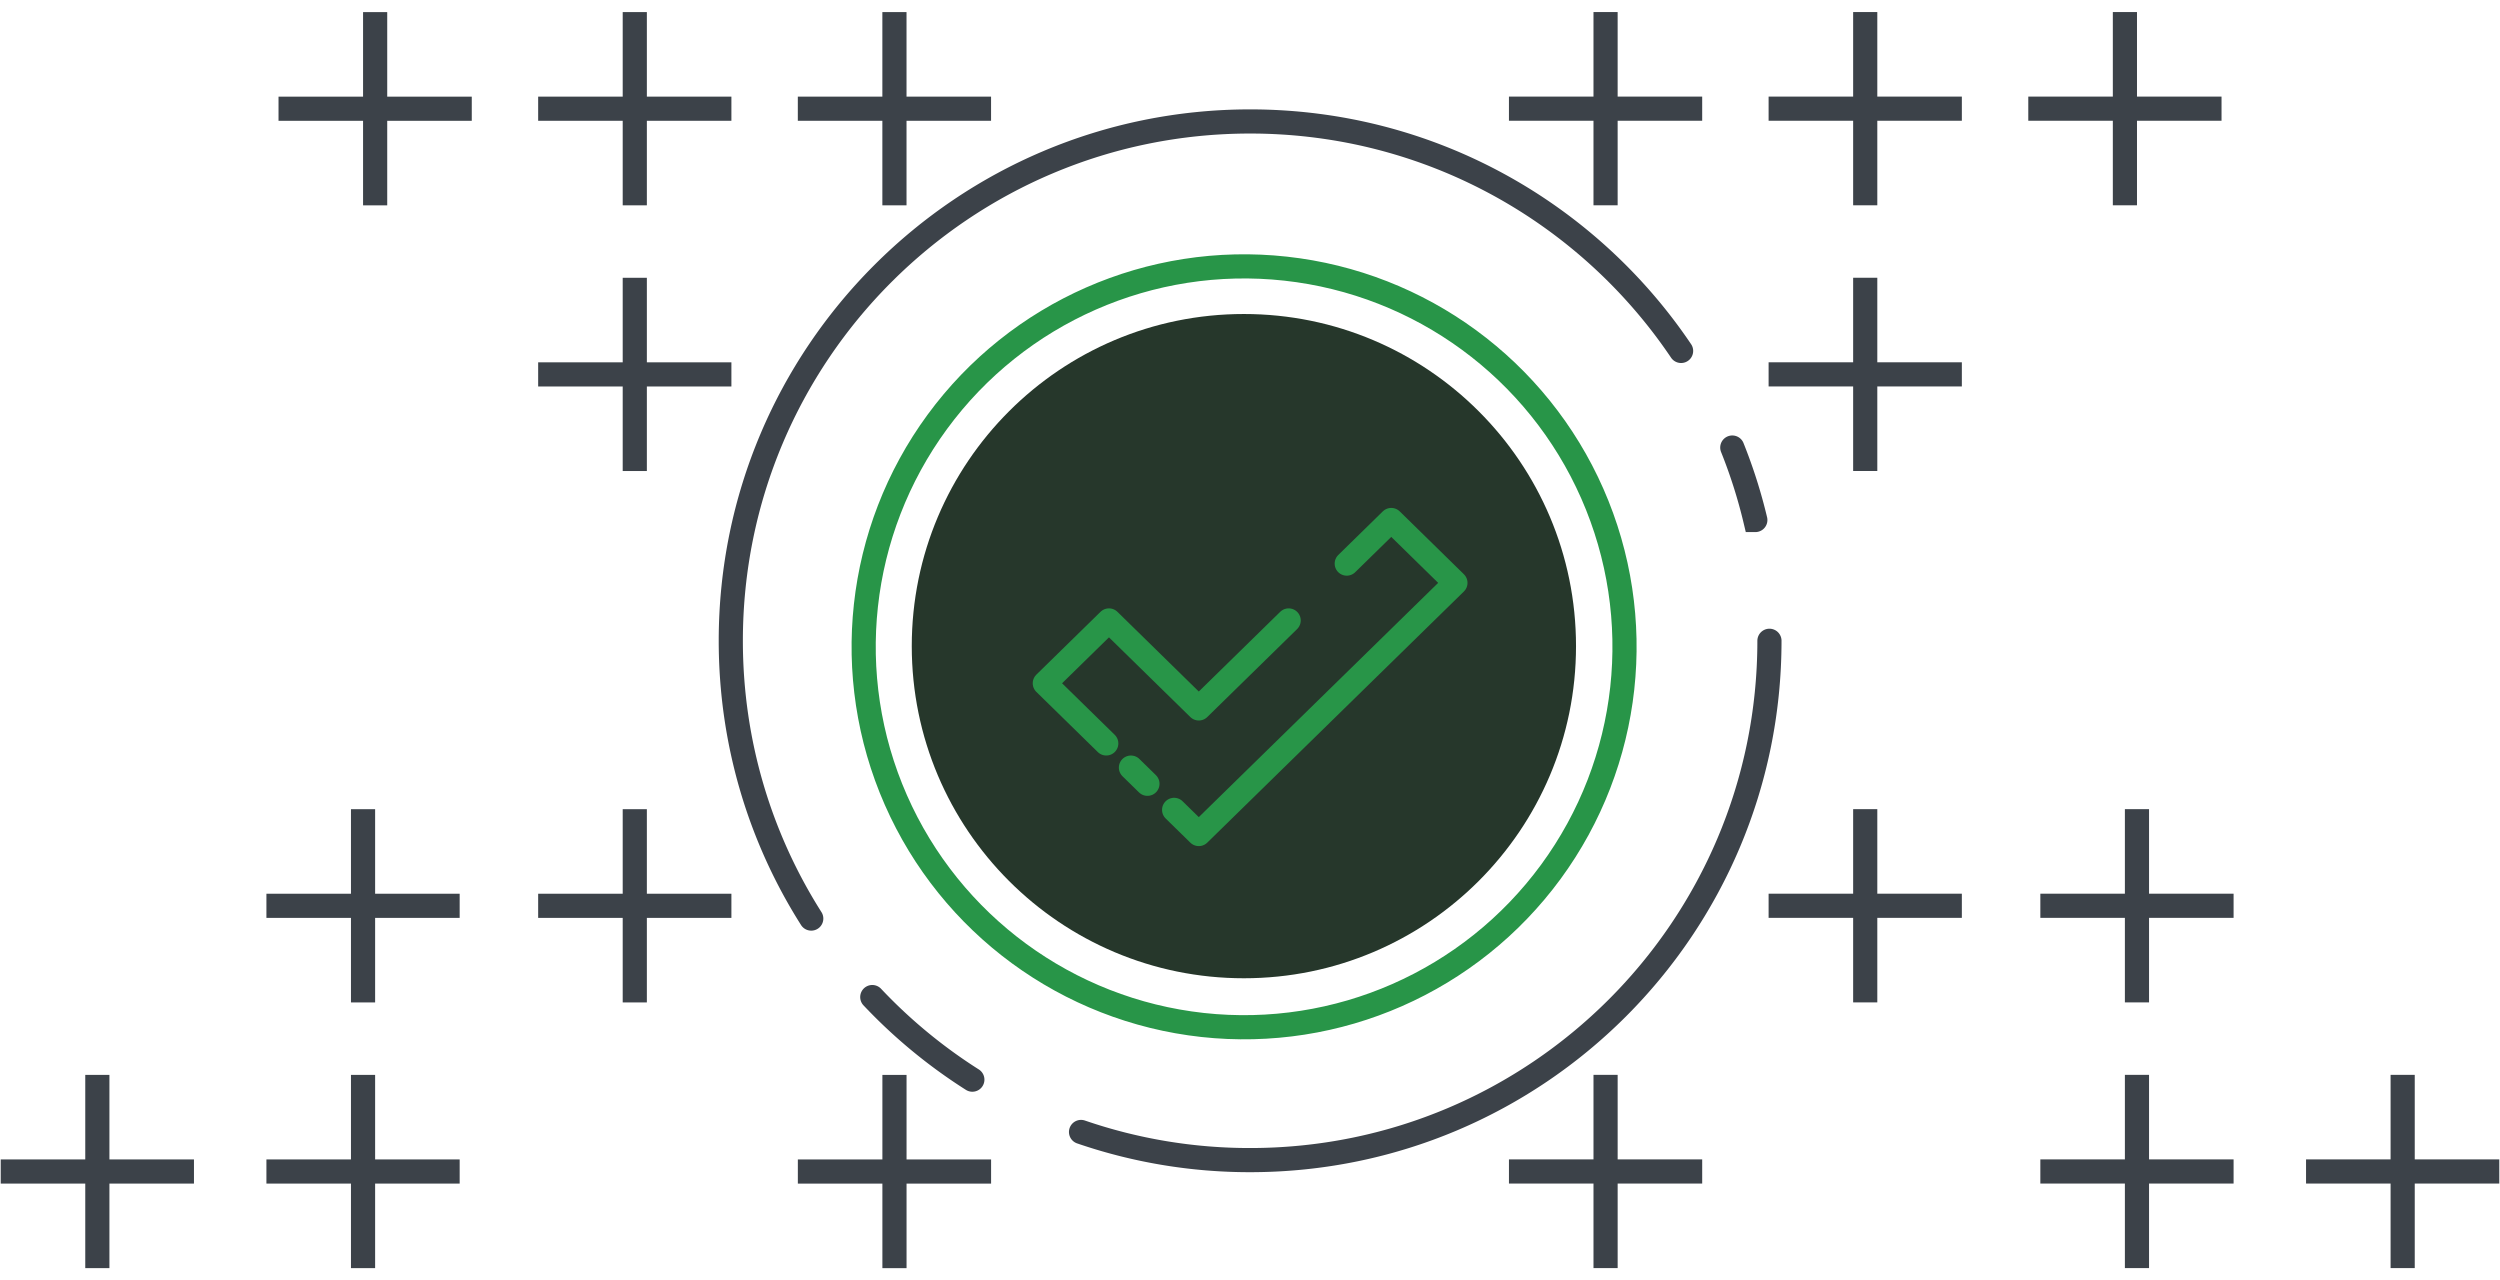 <svg id="success-dark-green" xmlns="http://www.w3.org/2000/svg" viewBox="0 0 207 106" xml:space="preserve"><path fill="none" stroke="#3C4249" stroke-width="2" stroke-linecap="round" d="M146.51 53.057c0 23.748-19.252 43-43 43a42.94 42.94 0 0 1-14-2.33m55.831-50.67a42.667 42.667 0 0 0-1.907-6m-4.24-8c-7.724-11.462-20.824-19-35.684-19-23.749 0-43 19.251-43 43 0 8.46 2.443 16.348 6.661 23M80.51 89.395a43.206 43.206 0 0 1-8.285-6.838"/><circle transform="rotate(-83.735 103.01 53.556)" fill="none" stroke="#289548" stroke-width="2" cx="103.01" cy="53.557" r="31.5"/><circle fill="#26372B" cx="102.994" cy="53.5" r="27.5"/><path fill="none" stroke="#289548" stroke-width="2" stroke-linecap="round" stroke-linejoin="round" d="M111.51 46.666l3.687-3.61 5.313 5.205-16.5 16.147-4.75 4.649-2.043-2m9.484-15.684l-7.441 7.285-7.437-7.285-5.313 5.202 5.089 4.982m3.41 3.34l-1.368-1.34"/><path fill="#3C4249" d="M30.062 17.003h2v-7h7v-2h-7v-7h-2v7h-7v2h7v7zm43 88h2v-7h7v-2h-7v-7h-2v7h-7v2h7v7zm-66.002-.002h2v-7h7v-2h-7v-7h-2v7h-7v2h7v7zm22 0h2v-7h7v-2h-7v-7h-2v7h-7v2h7v7zm0-22h2v-7h7v-2h-7v-7h-2v7h-7v2h7v7zm22.5 0h2v-7h7v-2h-7v-7h-2v7h-7v2h7v7zm0-66h2v-7h7v-2h-7v-7h-2v7h-7v2h7v7zm0 22h2v-7h7v-2h-7v-7h-2v7h-7v2h7v7zm21.5-22h2v-7h7v-2h-7v-7h-2v7h-7v2h7v7zm103.883-.003h-2v-7h-7v-2h7v-7h2v7h7v2h-7v7zm-43.001 88h-2v-7h-7v-2h7v-7h2v7h7v2h-7v7zm65.999 0h-2v-7h-7v-2h7v-7h2v7h7v2h-7v7zm-22 0h-2v-7h-7v-2h7v-7h2v7h7v2h-7v7zm0-22h-2v-7h-7v-2h7v-7h2v7h7v2h-7v7zm-22.5 0h-2v-7h-7v-2h7v-7h2v7h7v2h-7v7zm0-66h-2v-7h-7v-2h7v-7h2v7h7v2h-7v7zm0 22h-2v-7h-7v-2h7v-7h2v7h7v2h-7v7zm-21.5-22h-2v-7h-7v-2h7v-7h2v7h7v2h-7v7z"/></svg>
